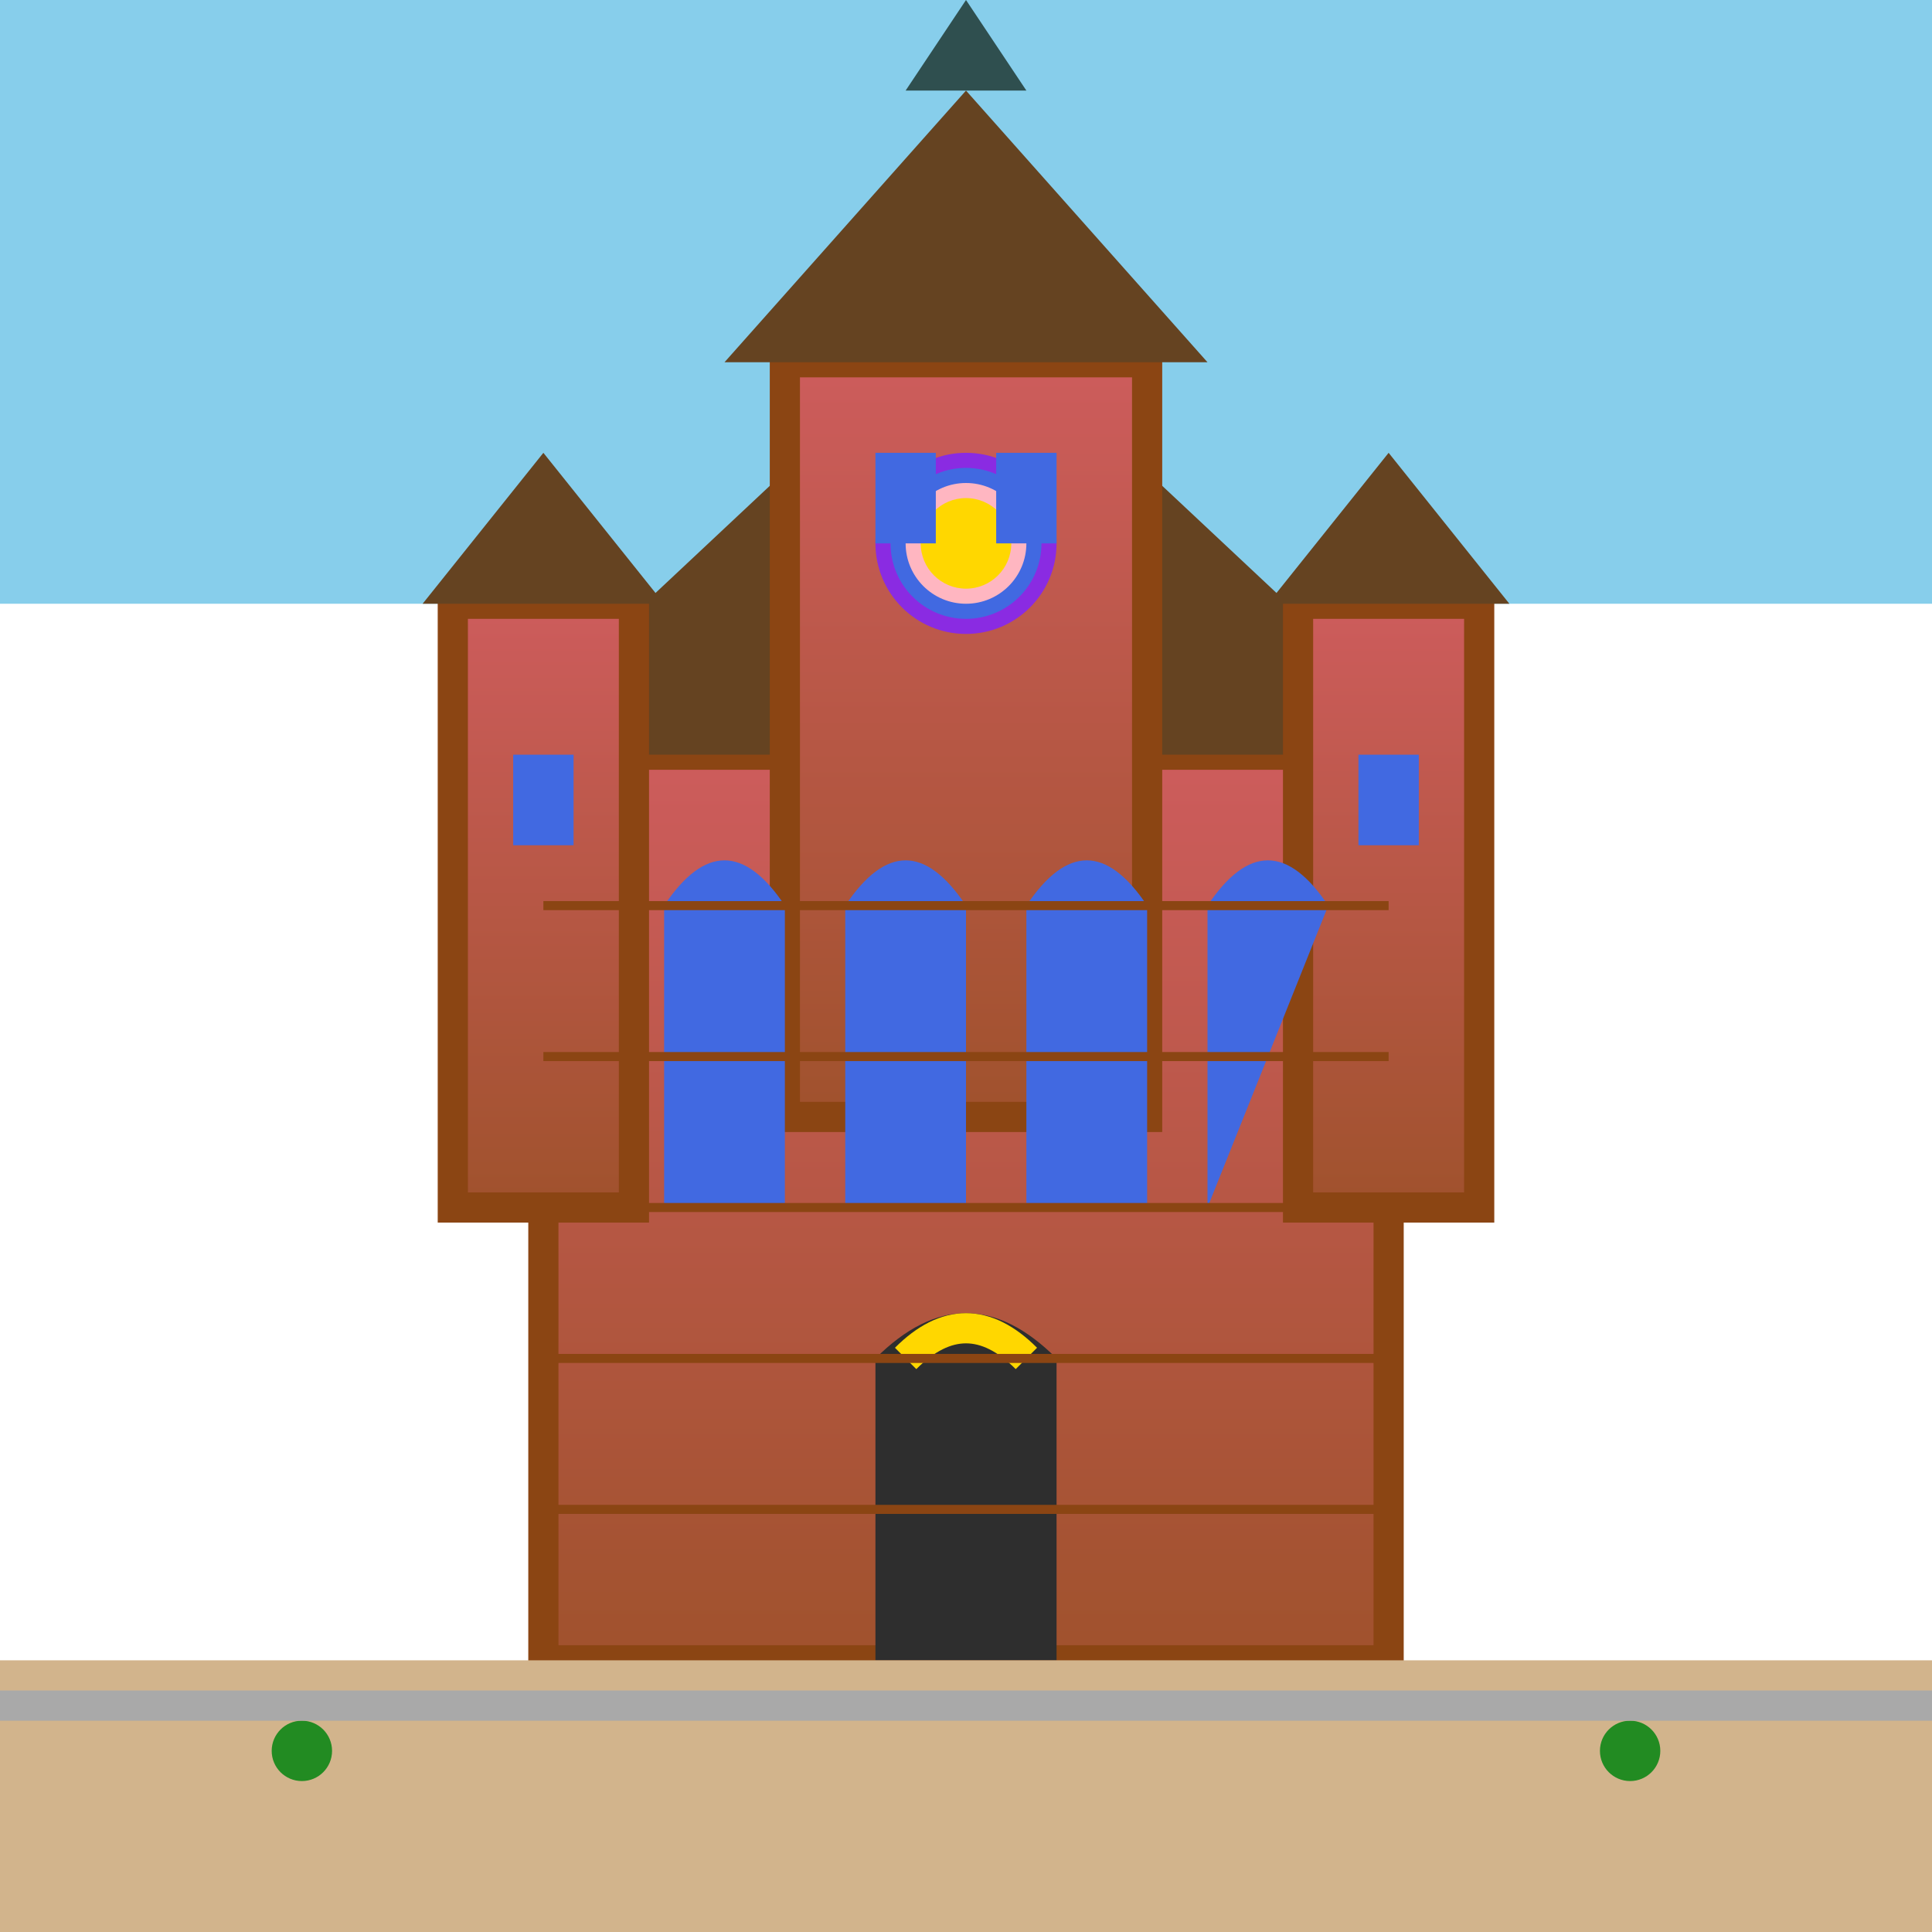 <svg xmlns="http://www.w3.org/2000/svg" viewBox="0 0 64 64" width="64" height="64">
  <defs>
    <linearGradient id="brickGrad" x1="0%" y1="0%" x2="0%" y2="100%">
      <stop offset="0%" style="stop-color:#CD5C5C;stop-opacity:1" />
      <stop offset="100%" style="stop-color:#A0522D;stop-opacity:1" />
    </linearGradient>
  </defs>
  <!-- Sky -->
  <rect x="0" y="0" width="64" height="20" fill="#87CEEB"/>
  <!-- Main church body (brick Gothic) -->
  <rect x="18" y="25" width="28" height="30" fill="url(#brickGrad)" stroke="#8B4513" stroke-width="1"/>
  <!-- Gothic roof -->
  <polygon points="16,25 32,10 48,25" fill="#654321"/>
  <!-- Main tower -->
  <rect x="26" y="12" width="12" height="25" fill="url(#brickGrad)" stroke="#8B4513" stroke-width="1"/>
  <polygon points="24,12 32,3 40,12" fill="#654321"/>
  <!-- Side towers -->
  <rect x="15" y="20" width="6" height="20" fill="url(#brickGrad)" stroke="#8B4513" stroke-width="1"/>
  <rect x="43" y="20" width="6" height="20" fill="url(#brickGrad)" stroke="#8B4513" stroke-width="1"/>
  <polygon points="14,20 18,15 22,20" fill="#654321"/>
  <polygon points="42,20 46,15 50,20" fill="#654321"/>
  <!-- Gothic spire on main tower -->
  <polygon points="30,3 32,0 34,3" fill="#2F4F4F"/>
  <!-- Cross on spire -->
  <line x1="32" y1="0" x2="32" y2="-2" stroke="#FFD700" stroke-width="1"/>
  <line x1="31" y1="-1" x2="33" y2="-1" stroke="#FFD700" stroke-width="1"/>
  <!-- Large Gothic windows -->
  <path d="M22,30 Q24,27 26,30 L26,40 L22,40 Z" fill="#4169E1"/>
  <path d="M28,30 Q30,27 32,30 L32,40 L28,40 Z" fill="#4169E1"/>
  <path d="M34,30 Q36,27 38,30 L38,40 L34,40 Z" fill="#4169E1"/>
  <path d="M40,30 Q42,27 44,30 L40,40 L40,40 Z" fill="#4169E1"/>
  <!-- Rose window -->
  <circle cx="32" cy="18" r="3" fill="#8A2BE2"/>
  <circle cx="32" cy="18" r="2.5" fill="#4169E1"/>
  <circle cx="32" cy="18" r="2" fill="#FFB6C1"/>
  <circle cx="32" cy="18" r="1.5" fill="#FFD700"/>
  <!-- Tower windows -->
  <rect x="29" y="15" width="2" height="3" fill="#4169E1"/>
  <rect x="33" y="15" width="2" height="3" fill="#4169E1"/>
  <rect x="17" y="25" width="2" height="3" fill="#4169E1"/>
  <rect x="45" y="25" width="2" height="3" fill="#4169E1"/>
  <!-- Main entrance -->
  <path d="M29,45 Q32,42 35,45 L35,55 L29,55 Z" fill="#2E2E2E"/>
  <!-- Entrance decoration -->
  <path d="M30,45 Q32,43 34,45" fill="none" stroke="#FFD700" stroke-width="1"/>
  <!-- Brick pattern -->
  <line x1="18" y1="30" x2="46" y2="30" stroke="#8B4513" stroke-width="0.3"/>
  <line x1="18" y1="35" x2="46" y2="35" stroke="#8B4513" stroke-width="0.3"/>
  <line x1="18" y1="40" x2="46" y2="40" stroke="#8B4513" stroke-width="0.3"/>
  <line x1="18" y1="45" x2="46" y2="45" stroke="#8B4513" stroke-width="0.3"/>
  <line x1="18" y1="50" x2="46" y2="50" stroke="#8B4513" stroke-width="0.3"/>
  <!-- Ground -->
  <rect x="0" y="55" width="64" height="9" fill="#D2B48C"/>
  <!-- Church yard -->
  <circle cx="10" cy="58" r="1" fill="#228B22"/>
  <circle cx="54" cy="58" r="1" fill="#228B22"/>
  <!-- Street -->
  <rect x="0" y="56" width="64" height="1" fill="#A9A9A9"/>
</svg>